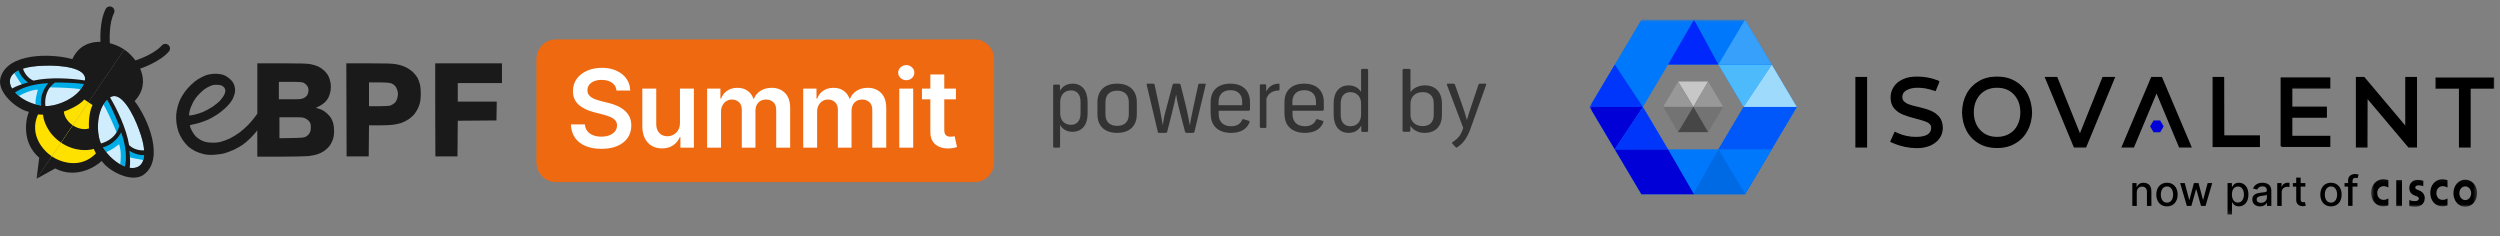 <svg xmlns="http://www.w3.org/2000/svg" width="508" height="48" fill="none" viewBox="0 0 508 48"><rect x="0" y="0" width="508" height="48" fill="#808080" stroke="none"/><path fill="#1A1A1A" fill-rule="evenodd" d="M22.745 1.416C23.211 1.654 23.395 2.223 23.157 2.687C22.686 3.603 22.432 4.918 22.334 6.269C22.238 7.602 22.302 8.864 22.401 9.607C22.469 10.123 22.104 10.598 21.586 10.666C21.067 10.734 20.591 10.37 20.523 9.853C20.407 8.98 20.34 7.59 20.445 6.133C20.549 4.694 20.827 3.079 21.471 1.826C21.709 1.362 22.28 1.179 22.745 1.416Z" clip-rule="evenodd"/><path fill="#CFEDFC" d="M17.25 16.363C17.819 13.669 12.038 13.23 9.077 13.347C-2.598 13.597 2.282 20.732 8.746 21.527C11.406 21.855 16.539 19.729 17.25 16.363Z"/><path fill="#00ACE6" d="M2.887 14.844C3.215 14.574 3.64 14.33 4.174 14.121L4.34 14.642L5.187 15.711L6.428 16.832L7.381 16.691L12.145 16.199L17.153 16.733C16.995 17.234 16.741 17.704 16.413 18.141C14.93 17.845 11.47 17.757 9.59 17.753C9.088 18.342 8.905 20.345 8.866 21.541C8.825 21.537 8.785 21.533 8.746 21.528C8.218 21.463 7.701 21.356 7.203 21.214C7.157 20.279 7.481 18.942 7.716 18.199C6.243 18.279 4.684 19.005 3.825 19.51C3.429 19.193 3.085 18.854 2.807 18.505L4.716 17.459C4.422 17.31 3.49 15.845 2.887 14.844Z"/><path fill="#FFE100" d="M16.26 19.613L17.977 20.77L10.221 32.207L8.357 30.951L6.926 28.847L6.209 25.373L7.492 22.321L10.573 23.258L16.26 19.613Z"/><path fill="#1A1A1A" fill-rule="evenodd" d="M14.699 12.01C17 7.065 22.597 8.277 25.24 10.059L17.976 20.77L17.143 20.208C16.084 21.432 13.922 22.358 12.973 22.668C13.07 24.044 14.228 25.104 14.794 25.462L12.408 28.982C9.622 27.104 8.809 24.419 8.75 23.311L7.716 23.256C5.891 27.381 8.753 30.578 10.519 31.767L7.436 36.313L7.972 32.045C4.497 29.077 5.119 24.591 5.864 22.72C3.47 22.246 -0.684 18.784 0.096 15.841C1.455 10.718 10.373 10.803 14.699 12.01ZM17.253 16.346C17.794 13.668 12.031 13.231 9.076 13.348C7.198 13.388 5.748 13.606 4.664 13.948C5.146 15.441 6.265 16.184 6.808 16.376C10.234 15.6 14.683 15.958 17.253 16.346ZM17.037 17.053C15.245 16.821 12.574 16.762 11.189 16.765C9.307 18.046 9.066 20.205 9.226 21.56C11.774 21.604 15.905 19.833 17.037 17.053ZM8.367 21.474C8.023 19.51 9.13 17.657 9.809 16.903C6.324 17.036 4.128 18.021 3.055 18.795C4.203 20.047 6.175 21.118 8.367 21.474ZM2.445 17.985C3.306 17.46 4.849 16.978 5.689 16.762C4.475 15.857 3.945 14.912 3.757 14.301C1.859 15.211 1.643 16.635 2.445 17.985Z" clip-rule="evenodd"/><path fill="#1A1A1A" fill-rule="evenodd" d="M34.215 9.148C33.82 8.806 33.222 8.847 32.878 9.24C32.201 10.017 31.072 10.742 29.851 11.336C28.645 11.922 27.447 12.333 26.719 12.518C26.212 12.648 25.907 13.162 26.037 13.667C26.166 14.172 26.683 14.477 27.189 14.348C28.045 14.129 29.364 13.673 30.681 13.033C31.983 12.401 33.381 11.542 34.308 10.48C34.651 10.086 34.609 9.49 34.215 9.148Z" clip-rule="evenodd"/><path fill="#CFEDFC" d="M22.35 19.8C24.645 18.27 27.209 23.454 28.203 26.237C32.321 37.131 23.861 35.275 20.712 29.592C19.416 27.253 19.481 21.712 22.35 19.8Z"/><path fill="#00ACE6" d="M29.118 32.521C29.247 32.117 29.315 31.633 29.311 31.061L28.764 31.102L27.453 30.716L25.947 29.986L25.723 29.052L24.406 24.461L22.043 20.027C21.635 20.36 21.292 20.771 21.009 21.237C21.836 22.498 23.208 25.666 23.911 27.404C23.55 28.088 21.754 29.003 20.655 29.485C20.674 29.522 20.693 29.557 20.712 29.592C20.969 30.056 21.262 30.494 21.58 30.902C22.467 30.596 23.591 29.799 24.195 29.304C24.669 30.697 24.575 32.409 24.425 33.392C24.867 33.641 25.311 33.832 25.739 33.96L26.001 31.803C26.25 32.02 27.961 32.336 29.118 32.521Z"/><path fill="#FFE100" d="M19.693 21.926L17.977 20.77L10.221 32.207L12.084 33.463L14.576 34.003L18.077 33.371L20.44 31.047L18.42 28.546L19.693 21.926Z"/><path fill="#1A1A1A" fill-rule="evenodd" d="M27.353 20.537C31.098 16.566 27.884 11.84 25.241 10.059L17.977 20.77L18.81 21.332C18.066 22.767 18.009 25.113 18.074 26.106C16.758 26.529 15.339 25.853 14.795 25.462L12.408 28.982C15.194 30.859 17.996 30.611 19.049 30.253L19.487 31.188C16.327 34.414 12.285 32.958 10.519 31.768L7.437 36.313L11.209 34.227C15.268 36.335 19.211 34.089 20.676 32.702C22.009 34.74 26.78 37.293 29.228 35.475C33.49 32.308 30.088 24.09 27.353 20.537ZM22.364 19.791C24.655 18.293 27.21 23.461 28.203 26.238C28.865 27.991 29.202 29.414 29.288 30.543C27.718 30.654 26.61 29.896 26.229 29.465C25.675 26.006 23.683 22.024 22.364 19.791ZM21.787 20.255C22.67 21.826 23.721 24.274 24.234 25.557C23.744 27.775 21.824 28.803 20.502 29.16C19.512 26.819 19.621 22.338 21.787 20.255ZM20.903 29.922C22.859 29.509 24.171 27.795 24.62 26.885C25.795 30.158 25.696 32.557 25.376 33.838C23.782 33.243 22.051 31.818 20.903 29.922ZM26.357 34.101C26.525 33.109 26.399 31.501 26.287 30.644C27.582 31.43 28.659 31.568 29.297 31.514C29.158 33.609 27.912 34.339 26.357 34.101Z" clip-rule="evenodd"/><path fill="#1A1A1A" fill-rule="evenodd" d="M52.291 23.091V12.867H57.244C61.111 12.867 62.397 12.905 63.105 13.04C63.605 13.136 64.299 13.344 64.648 13.503C64.997 13.663 65.55 14.042 65.876 14.346C66.203 14.651 66.601 15.171 66.762 15.503C66.923 15.835 67.109 16.451 67.175 16.871C67.257 17.389 67.257 17.882 67.175 18.402C67.109 18.825 66.921 19.447 66.757 19.784C66.593 20.122 66.222 20.607 65.932 20.862C65.641 21.116 65.126 21.457 64.786 21.619L64.168 21.914L64.522 22.004C64.718 22.053 65.102 22.189 65.376 22.305C65.65 22.421 66.123 22.744 66.426 23.023C66.73 23.301 67.099 23.72 67.247 23.953C67.395 24.186 67.6 24.659 67.703 25.005C67.808 25.358 67.891 26.062 67.891 26.611C67.891 27.285 67.814 27.822 67.643 28.34C67.507 28.753 67.201 29.346 66.964 29.658C66.726 29.97 66.239 30.425 65.882 30.669C65.524 30.914 64.896 31.224 64.485 31.358C64.075 31.493 63.25 31.654 62.653 31.717C62.056 31.779 59.481 31.832 56.93 31.833L52.291 31.835L52.28 26.474L51.967 26.887C51.795 27.113 51.279 27.673 50.821 28.131C50.362 28.588 49.648 29.191 49.233 29.471C48.818 29.751 48.047 30.181 47.519 30.427C46.992 30.674 46.161 30.989 45.673 31.128C45.157 31.275 44.265 31.408 43.535 31.447C42.589 31.497 42.061 31.464 41.378 31.312C40.88 31.202 40.105 30.928 39.654 30.703C39.204 30.479 38.568 30.055 38.241 29.762C37.914 29.469 37.398 28.857 37.095 28.403C36.792 27.948 36.417 27.211 36.261 26.764C36.105 26.317 35.922 25.515 35.855 24.981C35.788 24.447 35.767 23.663 35.808 23.239C35.849 22.816 35.986 22.081 36.112 21.608C36.238 21.134 36.48 20.471 36.651 20.135C36.822 19.799 37.177 19.205 37.441 18.817C37.705 18.428 38.3 17.739 38.764 17.285C39.228 16.831 39.907 16.282 40.274 16.065C40.64 15.848 41.274 15.53 41.682 15.358C42.339 15.082 43.232 14.988 43.764 14.988C44.296 14.988 45.187 15.07 45.775 15.379C46.123 15.562 46.641 15.951 46.927 16.244C47.292 16.619 47.502 16.968 47.635 17.426C47.767 17.877 47.8 18.27 47.745 18.709C47.702 19.057 47.5 19.673 47.297 20.078C47.064 20.543 46.599 21.146 46.035 21.715C45.544 22.211 44.676 22.918 44.108 23.286C43.539 23.655 42.742 24.106 42.335 24.289C41.929 24.472 41.171 24.755 40.651 24.918C40.131 25.081 39.453 25.252 39.144 25.298C38.763 25.355 38.583 25.438 38.583 25.558C38.583 25.655 38.742 26.066 38.936 26.471C39.13 26.877 39.507 27.433 39.774 27.707C40.041 27.981 40.604 28.366 41.025 28.563C41.637 28.848 42.002 28.932 42.83 28.979C43.561 29.021 44.133 28.98 44.763 28.84C45.255 28.731 46.126 28.414 46.699 28.135C47.273 27.857 48.167 27.308 48.687 26.916C49.207 26.525 49.983 25.841 50.41 25.397C50.838 24.953 51.437 24.252 51.74 23.84L52.291 23.091ZM62.422 17.45C62.275 17.23 61.969 16.957 61.743 16.843C61.393 16.668 60.984 16.637 58.998 16.637L56.664 16.637V20.172H58.943C61.072 20.172 61.258 20.154 61.75 19.906C62.093 19.734 62.349 19.497 62.484 19.229C62.597 19.002 62.691 18.599 62.691 18.333C62.691 18.027 62.593 17.704 62.422 17.45ZM45.607 17.841C45.506 17.696 45.269 17.499 45.081 17.402C44.882 17.3 44.423 17.226 43.982 17.226C43.347 17.226 43.082 17.296 42.351 17.657C41.717 17.971 41.236 18.333 40.592 18.985C39.979 19.605 39.549 20.178 39.199 20.845C38.92 21.374 38.616 22.167 38.524 22.605C38.432 23.043 38.384 23.429 38.417 23.462C38.45 23.495 38.888 23.437 39.391 23.333C39.894 23.229 40.726 22.97 41.24 22.757C41.754 22.543 42.64 22.058 43.209 21.679C43.778 21.3 44.486 20.713 44.784 20.374C45.081 20.036 45.43 19.544 45.558 19.28C45.687 19.017 45.792 18.644 45.792 18.452C45.792 18.26 45.709 17.985 45.607 17.841ZM62.897 24.754C62.75 24.534 62.393 24.235 62.103 24.089C61.609 23.84 61.431 23.824 59.18 23.824H56.782V28.085L59.234 28.046C61.446 28.01 61.733 27.982 62.159 27.76C62.438 27.615 62.74 27.325 62.896 27.053C63.089 26.716 63.16 26.398 63.162 25.873C63.163 25.322 63.102 25.061 62.897 24.754Z" clip-rule="evenodd"/><path fill="#1A1A1A" fill-rule="evenodd" d="M70.431 31.776L70.371 12.867H74.906C78.44 12.867 79.672 12.907 80.49 13.047C81.126 13.156 81.879 13.387 82.398 13.632C82.886 13.861 83.529 14.292 83.886 14.628C84.232 14.954 84.652 15.473 84.819 15.782C84.987 16.09 85.212 16.683 85.32 17.099C85.441 17.567 85.514 18.306 85.511 19.042C85.509 19.718 85.429 20.524 85.326 20.911C85.227 21.286 85.032 21.816 84.894 22.09C84.755 22.363 84.462 22.833 84.241 23.135C84.021 23.436 83.483 23.924 83.045 24.218C82.607 24.513 81.93 24.858 81.54 24.986C81.15 25.114 80.415 25.276 79.906 25.346C79.398 25.416 78.083 25.473 76.984 25.473H74.985L74.922 31.776H70.431ZM80.506 17.78C80.343 17.489 80.057 17.21 79.767 17.059C79.348 16.842 79.05 16.771 77.138 16.738L74.981 16.74V21.585L76.901 21.584C77.958 21.584 79.023 21.528 79.268 21.46C79.514 21.392 79.9 21.175 80.125 20.977C80.412 20.726 80.594 20.42 80.727 19.964C80.849 19.545 80.891 19.122 80.844 18.783C80.805 18.492 80.652 18.041 80.506 17.78Z" clip-rule="evenodd"/><path fill="#1A1A1A" d="M88.438 22.469L88.468 31.776H92.959L93.021 24.534L100.877 24.472L100.942 20.643H93.018V16.873H101.999V12.867H88.434C88.43 14.505 88.426 18.888 88.438 22.469Z"/><path fill="#EF6911" d="M198 8H113C110.791 8 109 9.791 109 12V33C109 35.209 110.791 37 113 37H198C200.209 37 202 35.209 202 33V12C202 9.791 200.209 8 198 8Z"/><path fill="#fff" d="M125.273 18.398C125.201 17.716 124.893 17.185 124.352 16.805C123.815 16.424 123.117 16.234 122.258 16.234C121.654 16.234 121.135 16.326 120.703 16.508C120.271 16.69 119.94 16.938 119.711 17.25C119.482 17.562 119.365 17.919 119.359 18.32C119.359 18.654 119.435 18.943 119.586 19.188C119.742 19.432 119.953 19.641 120.219 19.812C120.484 19.979 120.779 20.12 121.102 20.234C121.424 20.349 121.75 20.445 122.078 20.523L123.578 20.898C124.182 21.039 124.763 21.229 125.32 21.469C125.883 21.708 126.385 22.01 126.828 22.375C127.276 22.74 127.63 23.18 127.891 23.695C128.151 24.211 128.281 24.815 128.281 25.508C128.281 26.445 128.042 27.271 127.563 27.984C127.083 28.693 126.391 29.247 125.484 29.648C124.583 30.044 123.492 30.242 122.211 30.242C120.966 30.242 119.885 30.049 118.969 29.664C118.057 29.279 117.344 28.716 116.828 27.977C116.318 27.237 116.042 26.336 116 25.273H118.852C118.893 25.831 119.065 26.294 119.367 26.664C119.669 27.034 120.063 27.31 120.547 27.492C121.036 27.674 121.583 27.766 122.188 27.766C122.818 27.766 123.37 27.672 123.844 27.484C124.323 27.292 124.698 27.026 124.969 26.688C125.24 26.344 125.378 25.943 125.383 25.484C125.378 25.068 125.255 24.724 125.016 24.453C124.776 24.177 124.44 23.948 124.008 23.766C123.581 23.578 123.081 23.412 122.508 23.266L120.688 22.797C119.37 22.458 118.328 21.945 117.563 21.258C116.802 20.565 116.422 19.646 116.422 18.5C116.422 17.557 116.677 16.732 117.188 16.023C117.703 15.315 118.404 14.766 119.289 14.375C120.174 13.979 121.177 13.781 122.297 13.781C123.432 13.781 124.427 13.979 125.281 14.375C126.141 14.766 126.815 15.31 127.305 16.008C127.794 16.701 128.047 17.497 128.062 18.398H125.273ZM138.169 24.953V18H140.997V30H138.255V27.867H138.13C137.859 28.539 137.413 29.088 136.794 29.516C136.179 29.943 135.421 30.156 134.52 30.156C133.734 30.156 133.038 29.982 132.434 29.633C131.835 29.279 131.367 28.766 131.028 28.094C130.69 27.417 130.52 26.599 130.52 25.641V18H133.348V25.203C133.348 25.963 133.557 26.568 133.973 27.016C134.39 27.463 134.937 27.688 135.614 27.688C136.031 27.688 136.434 27.586 136.825 27.383C137.216 27.18 137.536 26.878 137.786 26.477C138.041 26.07 138.169 25.562 138.169 24.953ZM143.685 30V18H146.388V20.039H146.529C146.779 19.352 147.193 18.815 147.771 18.43C148.349 18.039 149.039 17.844 149.841 17.844C150.654 17.844 151.339 18.042 151.896 18.438C152.458 18.828 152.854 19.362 153.083 20.039H153.208C153.474 19.372 153.922 18.841 154.552 18.445C155.188 18.044 155.94 17.844 156.81 17.844C157.914 17.844 158.815 18.193 159.513 18.891C160.211 19.588 160.56 20.607 160.56 21.945V30H157.724V22.383C157.724 21.638 157.526 21.094 157.13 20.75C156.734 20.401 156.25 20.227 155.677 20.227C154.995 20.227 154.461 20.44 154.076 20.867C153.695 21.289 153.505 21.838 153.505 22.516V30H150.732V22.266C150.732 21.646 150.544 21.151 150.169 20.781C149.8 20.412 149.315 20.227 148.716 20.227C148.31 20.227 147.94 20.331 147.607 20.539C147.274 20.742 147.008 21.031 146.81 21.406C146.612 21.776 146.513 22.208 146.513 22.703V30H143.685ZM163.209 30V18H165.912V20.039H166.053C166.303 19.352 166.717 18.815 167.295 18.43C167.873 18.039 168.563 17.844 169.365 17.844C170.178 17.844 170.863 18.042 171.42 18.438C171.983 18.828 172.378 19.362 172.608 20.039H172.733C172.998 19.372 173.446 18.841 174.076 18.445C174.712 18.044 175.464 17.844 176.334 17.844C177.438 17.844 178.339 18.193 179.037 18.891C179.735 19.588 180.084 20.607 180.084 21.945V30H177.248V22.383C177.248 21.638 177.05 21.094 176.654 20.75C176.259 20.401 175.774 20.227 175.201 20.227C174.519 20.227 173.985 20.44 173.6 20.867C173.22 21.289 173.029 21.838 173.029 22.516V30H170.256V22.266C170.256 21.646 170.069 21.151 169.694 20.781C169.324 20.412 168.839 20.227 168.24 20.227C167.834 20.227 167.464 20.331 167.131 20.539C166.798 20.742 166.532 21.031 166.334 21.406C166.136 21.776 166.037 22.208 166.037 22.703V30H163.209ZM182.733 30V18H185.561V30H182.733ZM184.155 16.297C183.707 16.297 183.322 16.148 182.999 15.852C182.676 15.55 182.515 15.188 182.515 14.766C182.515 14.338 182.676 13.977 182.999 13.68C183.322 13.378 183.707 13.227 184.155 13.227C184.608 13.227 184.994 13.378 185.311 13.68C185.634 13.977 185.796 14.338 185.796 14.766C185.796 15.188 185.634 15.55 185.311 15.852C184.994 16.148 184.608 16.297 184.155 16.297ZM194.242 18V20.188H187.343V18H194.242ZM189.046 15.125H191.875V26.391C191.875 26.771 191.932 27.062 192.046 27.266C192.166 27.463 192.323 27.599 192.515 27.672C192.708 27.745 192.921 27.781 193.156 27.781C193.333 27.781 193.494 27.768 193.64 27.742C193.791 27.716 193.906 27.693 193.984 27.672L194.461 29.883C194.31 29.935 194.093 29.992 193.812 30.055C193.536 30.117 193.198 30.154 192.796 30.164C192.088 30.185 191.45 30.078 190.882 29.844C190.315 29.604 189.864 29.234 189.531 28.734C189.203 28.234 189.041 27.609 189.046 26.859V15.125Z"/><path fill="#333" d="M214 29.78V17.39C214 17.39 214.068 17.195 214.182 17.195H215.205C215.205 17.195 215.386 17.293 215.386 17.39V18.439C215.841 17.61 216.727 17 217.955 17C219.841 17 221 18.39 221 20.732V23.098C221 25.415 219.841 26.78 217.932 26.78C216.75 26.78 215.909 26.244 215.409 25.39V29.805C215.409 29.805 215.318 30 215.227 30H214.182C214.182 30 214 29.927 214 29.805V29.78ZM217.614 25.366C218.773 25.366 219.568 24.585 219.568 23.073V20.707C219.568 19.146 218.795 18.366 217.614 18.366C216.318 18.366 215.432 19.293 215.432 20.732V23.049C215.432 24.561 216.432 25.366 217.614 25.366Z"/><path fill="#333" d="M223 23.225V20.8C223 18.4 224.471 17 227 17C229.529 17 231 18.4 231 20.8V23.225C231 25.6 229.529 27 227 27C224.471 27 223 25.625 223 23.225ZM227 25.575C228.523 25.575 229.374 24.725 229.374 23.225V20.8C229.374 19.275 228.523 18.425 227 18.425C225.477 18.425 224.626 19.275 224.626 20.8V23.225C224.626 24.725 225.477 25.575 227 25.575Z"/><path fill="#333" d="M235.273 26.818L233.005 17.234C232.981 17.078 233.052 17 233.196 17H234.39C234.39 17 234.581 17.052 234.605 17.182L235.632 21.948C235.847 23.042 236.062 24.162 236.277 25.438C236.587 23.771 236.42 24.109 237.017 21.948L238.283 17.182C238.283 17.182 238.402 17 238.522 17H239.644C239.644 17 239.835 17.078 239.883 17.182L241.077 21.974C241.364 23.172 241.412 23.641 241.77 25.438H241.794C241.985 24.318 241.913 24.448 242.462 21.948L243.489 17.182C243.489 17.182 243.585 17 243.704 17H244.827C244.97 17 245.018 17.078 244.994 17.234L242.701 26.818C242.701 26.818 242.582 27 242.462 27H241.053C241.053 27 240.862 26.922 240.814 26.818L239.811 22.963C239.549 21.974 239.214 20.672 238.999 19.266H238.975C238.737 20.516 238.45 21.74 238.14 22.963L237.16 26.818C237.16 26.818 237.041 27 236.921 27H235.465C235.465 27 235.273 26.948 235.226 26.818H235.273Z"/><path fill="#333" d="M246 23.225V20.8C246 18.4 247.457 17 250 17C252.543 17 254 18.4 254 20.8V22.3C254 22.3 253.894 22.5 253.788 22.5H247.642V23.225C247.642 24.775 248.596 25.65 250.159 25.65C251.298 25.65 252.04 25.2 252.411 24.35C252.464 24.225 252.57 24.175 252.702 24.225L253.762 24.55C253.921 24.6 253.947 24.675 253.921 24.8C253.391 26.225 252.119 27 250.159 27C247.616 27 246.026 25.625 246.026 23.225H246ZM252.411 21.375V20.7C252.411 19.225 251.563 18.325 250.026 18.325C248.49 18.325 247.616 19.225 247.616 20.7V21.375H252.411Z"/><path fill="#333" d="M256 25.861V17.325C256 17.325 256.063 17.139 256.169 17.139H257.122C257.122 17.139 257.291 17.232 257.291 17.325V18.601C257.757 17.719 258.54 17 259.831 17C259.958 17 260 17.093 260 17.186V18.206C260 18.206 259.937 18.392 259.831 18.392C258.582 18.392 257.757 18.948 257.333 20.039V25.814C257.333 25.814 257.249 26 257.164 26H256.19C256.19 26 256.021 25.907 256.021 25.814L256 25.861Z"/><path fill="#333" d="M261 23.225V20.8C261 18.4 262.457 17 265 17C267.543 17 269 18.4 269 20.8V22.3C269 22.3 268.894 22.5 268.788 22.5H262.642V23.225C262.642 24.775 263.596 25.65 265.159 25.65C266.298 25.65 267.04 25.2 267.411 24.35C267.464 24.225 267.57 24.175 267.702 24.225L268.762 24.55C268.921 24.6 268.947 24.675 268.921 24.8C268.391 26.225 267.119 27 265.159 27C262.616 27 261.026 25.625 261.026 23.225H261ZM267.411 21.375V20.7C267.411 19.225 266.563 18.325 265.026 18.325C263.49 18.325 262.616 19.225 262.616 20.7V21.375H267.411Z"/><path fill="#333" d="M271 23.334V20.994C271 18.703 272.159 17.352 274.045 17.352C275.227 17.352 276.068 17.883 276.568 18.679V14.193C276.568 14.193 276.659 14 276.75 14H277.818C277.818 14 278 14.072 278 14.193V26.614C278 26.614 277.909 26.807 277.818 26.807H276.795C276.795 26.807 276.614 26.711 276.614 26.614V25.505C276.159 26.373 275.295 27 274.045 27C272.159 27 271 25.625 271 23.31V23.334ZM274.409 25.649C275.705 25.649 276.568 24.733 276.568 23.31V21.019C276.568 19.523 275.568 18.727 274.409 18.727C273.25 18.727 272.432 19.475 272.432 20.994V23.334C272.432 24.878 273.227 25.649 274.409 25.649Z"/><path fill="#333" d="M286.584 25.556V26.59C286.584 26.59 286.481 26.783 286.377 26.783H285.208C285.208 26.783 285 26.687 285 26.59V14.193C285 14.193 285.078 14 285.208 14H286.403C286.403 14 286.61 14.072 286.61 14.193V18.718C287.182 17.876 288.299 17.346 289.519 17.346C291.675 17.346 293 18.718 293 21.03V23.365C293 25.652 291.675 27 289.493 27C288.117 27 287.156 26.422 286.584 25.556ZM289.104 25.628C290.429 25.628 291.338 24.857 291.338 23.365V21.03C291.338 19.489 290.455 18.718 289.104 18.718C287.623 18.718 286.61 19.633 286.61 21.054V23.341C286.61 24.833 287.753 25.628 289.104 25.628Z"/><path fill="#333" d="M295.177 28.871C296.263 28.112 296.867 27.525 297.325 25.983L294.018 17.245C293.969 17.098 294.018 17 294.187 17H295.418C295.418 17 295.611 17.073 295.635 17.171L297.084 21.259C297.446 22.262 297.784 23.29 298.074 24.392C298.388 23.266 298.677 22.409 299.064 21.259L300.44 17.171C300.44 17.171 300.536 17 300.657 17H301.816C301.961 17 302.033 17.098 301.985 17.245L298.75 26.301C298.17 27.867 297.374 29.14 296.07 29.948C295.973 30.021 295.877 30.021 295.804 29.923L295.104 29.164C295.104 29.164 295.008 28.944 295.128 28.871H295.177Z"/><mask id="mask0_269_6233" style="mask-type:luminance" width="185" height="40" x="323" y="4" maskUnits="userSpaceOnUse"><path fill="#fff" d="M507.009 4H323V43.802H507.01L507.009 4Z"/></mask><g mask="url(#mask0_269_6233)"><path fill="#0078FB" fill-rule="evenodd" d="M354.59 4H333.531L322.999 21.735L333.53 39.469H354.589L365.119 21.733L354.59 4ZM349.176 13.119H338.945L333.83 21.733L338.945 30.349H349.176L354.291 21.735L349.176 13.119Z" clip-rule="evenodd"/><path fill="#737373" d="M340.992 16.559H347.096L350.149 21.701L347.097 26.84H340.992L337.939 21.7L340.992 16.559Z"/><path fill="#464646" d="M347.1 26.845L344.087 21.703L340.995 26.845H347.1Z"/><path fill="#C7C7C7" d="M347.1 16.559H340.995L344.087 21.701L347.1 16.559Z"/><path fill="#989898" d="M347.097 16.559L344.084 21.701H350.165L347.097 16.559ZM344.084 21.701L340.992 16.559L337.939 21.701H344.084Z"/><path fill="#0058FB" d="M354.587 39.468L365.116 21.733H354.288L349.173 30.347L354.587 39.468Z"/><path fill="#0078FB" d="M354.587 39.47L360.003 30.351H349.171L354.587 39.47Z"/><path fill="#4CBAFB" d="M360.024 13.122H349.173L354.288 21.736L360.024 13.122Z"/><path fill="#9DDAFB" d="M360.025 13.131L354.289 21.732H365.119L360.025 13.131Z"/><path fill="#0069E4" d="M344.06 39.47L349.175 30.351L354.59 39.47H344.06Z"/><path fill="#0101D7" d="M323 21.733H333.831L328.115 30.347H338.946L344.217 39.469H333.531L328.115 30.347L323 21.733Z"/><path fill="#0035FB" fill-rule="evenodd" d="M333.83 21.736L328.135 13.122L323 21.736H333.83ZM333.83 21.736L338.945 30.351H328.134L333.83 21.736Z" clip-rule="evenodd"/><path fill="#0027FB" d="M349.174 13.119L344.215 4L338.944 13.119H349.174Z"/><path fill="#37A0FB" d="M354.587 4L349.173 13.119H360.024L354.587 4Z"/><mask id="mask1_269_6233" style="mask-type:luminance" width="23" height="7" x="481" y="36" maskUnits="userSpaceOnUse"><path fill="#fff" d="M503.511 36.094H481.65V42.086H503.511V36.094Z"/></mask><g mask="url(#mask1_269_6233)"><path fill="#000" d="M486.917 36.6H488.082V41.884H486.917V36.6ZM497.333 38.123C497.297 38.08 496.932 37.826 496.35 37.826C495.622 37.826 495.075 38.418 495.075 39.221C495.075 40.025 495.585 40.616 496.35 40.616C496.896 40.616 497.261 40.362 497.333 40.32V41.758C497.187 41.8 496.787 41.926 496.277 41.926C494.966 41.926 493.837 40.911 493.837 39.179C493.837 37.614 494.857 36.431 496.277 36.431C496.824 36.431 497.225 36.6 497.333 36.6V38.123ZM485.314 38.123C485.278 38.08 484.914 37.826 484.33 37.826C483.602 37.826 483.056 38.418 483.056 39.221C483.056 40.025 483.566 40.616 484.33 40.616C484.878 40.616 485.241 40.362 485.314 40.32V41.758C485.169 41.8 484.768 41.926 484.258 41.926C482.984 41.926 481.818 40.911 481.818 39.179C481.818 37.614 482.837 36.431 484.258 36.431C484.804 36.431 485.205 36.6 485.314 36.6V38.123ZM503.343 39.263C503.343 40.786 502.323 42.012 500.939 42.012C499.555 42.012 498.535 40.786 498.535 39.263C498.535 37.741 499.555 36.515 500.939 36.515C502.36 36.515 503.343 37.742 503.343 39.263ZM500.939 37.869C500.247 37.869 499.737 38.502 499.737 39.263C499.737 40.025 500.247 40.659 500.939 40.659C501.631 40.659 502.141 40.025 502.141 39.263C502.141 38.502 501.631 37.869 500.939 37.869ZM492.417 37.826C492.417 37.826 491.907 37.657 491.506 37.657C491.032 37.657 490.777 37.826 490.777 38.08C490.777 38.418 491.105 38.502 491.287 38.588L491.616 38.714C492.343 39.01 492.708 39.601 492.708 40.237C492.708 41.546 491.688 42.012 490.814 42.012C490.195 42.012 489.612 41.884 489.576 41.884V40.659C489.684 40.7 490.158 40.87 490.669 40.87C491.251 40.87 491.506 40.659 491.506 40.362C491.506 40.109 491.287 39.939 490.996 39.855C490.918 39.808 490.831 39.779 490.741 39.771C490.085 39.517 489.576 39.094 489.576 38.207C489.576 37.235 490.231 36.557 491.287 36.557C491.833 36.557 492.38 36.727 492.417 36.727V37.826Z"/></g><path fill="#000" d="M434.191 39.083V41.84H433.287V37.197H434.155V37.952H434.212C434.317 37.71 434.491 37.504 434.713 37.36C434.943 37.211 435.232 37.136 435.581 37.136C435.897 37.136 436.174 37.203 436.412 37.336C436.653 37.47 436.846 37.675 436.966 37.923C437.097 38.182 437.163 38.503 437.163 38.887V41.839H436.258V38.995C436.258 38.659 436.171 38.396 435.995 38.207C435.82 38.015 435.579 37.919 435.273 37.919C435.078 37.915 434.885 37.962 434.713 38.055C434.55 38.148 434.416 38.287 434.33 38.454C434.233 38.649 434.186 38.866 434.191 39.083ZM440.329 41.932C439.895 41.932 439.515 41.832 439.19 41.633C438.863 41.432 438.601 41.141 438.434 40.795C438.249 40.403 438.157 39.972 438.167 39.537C438.167 39.057 438.256 38.636 438.434 38.275C438.614 37.915 438.866 37.634 439.19 37.434C439.515 37.234 439.895 37.135 440.329 37.135C440.764 37.135 441.144 37.234 441.47 37.434C441.793 37.634 442.045 37.915 442.226 38.275C442.404 38.636 442.493 39.057 442.493 39.537C442.493 40.018 442.404 40.438 442.226 40.795C442.059 41.141 441.797 41.432 441.47 41.633C441.145 41.832 440.765 41.932 440.329 41.932ZM440.333 41.173C440.586 41.184 440.835 41.105 441.034 40.949C441.224 40.792 441.366 40.587 441.446 40.355C441.535 40.107 441.58 39.834 441.581 39.535C441.583 39.257 441.537 38.982 441.446 38.72C441.367 38.485 441.225 38.276 441.034 38.118C440.835 37.961 440.586 37.881 440.333 37.891C440.078 37.882 439.828 37.962 439.625 38.118C439.434 38.276 439.291 38.484 439.211 38.719C439.122 38.968 439.078 39.24 439.078 39.535C439.078 39.833 439.122 40.106 439.211 40.355C439.292 40.587 439.435 40.793 439.625 40.949C439.812 41.099 440.048 41.173 440.333 41.173ZM444.368 41.839L443.002 37.196H443.937L444.845 40.605H444.891L445.804 37.196H446.739L447.644 40.59H447.689L448.594 37.196H449.528L448.165 41.839H447.243L446.299 38.486H446.23L445.287 41.839H444.368ZM452.638 43.579V37.195H453.52V37.948H453.597C453.649 37.852 453.725 37.74 453.824 37.613C453.937 37.475 454.076 37.362 454.234 37.279C454.409 37.183 454.641 37.135 454.928 37.135C455.304 37.135 455.639 37.23 455.932 37.419C456.226 37.609 456.457 37.882 456.624 38.238C456.793 38.595 456.878 39.024 456.878 39.525C456.878 40.028 456.795 40.458 456.628 40.817C456.48 41.151 456.241 41.437 455.939 41.642C455.641 41.835 455.292 41.935 454.937 41.929C454.657 41.929 454.426 41.882 454.246 41.786C454.086 41.705 453.944 41.592 453.829 41.454C453.743 41.347 453.665 41.234 453.597 41.116H453.542V43.579H452.638ZM453.523 39.517C453.523 39.843 453.571 40.129 453.666 40.375C453.76 40.621 453.896 40.814 454.076 40.953C454.267 41.093 454.499 41.165 454.736 41.159C454.979 41.166 455.218 41.09 455.413 40.944C455.601 40.789 455.744 40.585 455.824 40.355C455.918 40.106 455.965 39.827 455.966 39.517C455.966 39.21 455.92 38.935 455.827 38.692C455.748 38.464 455.605 38.263 455.416 38.114C455.219 37.967 454.979 37.893 454.734 37.903C454.497 37.895 454.263 37.966 454.071 38.106C453.883 38.251 453.742 38.447 453.662 38.671C453.569 38.912 453.523 39.194 453.523 39.517ZM459.242 41.941C458.948 41.941 458.682 41.887 458.445 41.778C458.215 41.675 458.019 41.508 457.88 41.298C457.737 41.067 457.665 40.799 457.674 40.527C457.664 40.301 457.717 40.078 457.825 39.879C457.923 39.712 458.064 39.574 458.232 39.479C458.404 39.379 458.596 39.304 458.807 39.254C459.018 39.203 459.234 39.165 459.454 39.139L460.131 39.059C460.263 39.048 460.391 39.013 460.509 38.955C460.588 38.906 460.627 38.827 460.627 38.719V38.697C460.627 38.435 460.552 38.23 460.403 38.083C460.256 37.939 460.036 37.867 459.744 37.867C459.44 37.867 459.201 37.934 459.024 38.07C458.866 38.182 458.742 38.335 458.665 38.513L457.816 38.319C457.916 38.038 458.063 37.81 458.256 37.637C458.452 37.462 458.677 37.335 458.931 37.256C459.381 37.114 459.861 37.095 460.321 37.202C460.531 37.243 460.727 37.322 460.907 37.438C461.092 37.553 461.242 37.717 461.357 37.931C461.475 38.142 461.534 38.416 461.534 38.755V41.839H460.651V41.204H460.615C460.547 41.333 460.458 41.449 460.352 41.549C460.234 41.661 460.084 41.754 459.902 41.829C459.691 41.909 459.467 41.947 459.242 41.941ZM459.438 41.216C459.661 41.221 459.881 41.17 460.079 41.068C460.248 40.978 460.389 40.844 460.488 40.681C460.581 40.524 460.63 40.346 460.63 40.164V39.565C460.575 39.609 460.511 39.64 460.443 39.656C460.352 39.683 460.248 39.706 460.131 39.726L459.79 39.776L459.512 39.812C459.348 39.832 459.187 39.87 459.031 39.925C458.898 39.969 458.779 40.047 458.686 40.152C458.597 40.26 458.552 40.399 458.559 40.539C458.559 40.762 458.642 40.931 458.807 41.047C458.995 41.166 459.215 41.225 459.438 41.216ZM462.737 41.839V37.196H463.611V37.933H463.659C463.737 37.692 463.894 37.483 464.106 37.343C464.322 37.198 464.577 37.122 464.838 37.125C464.966 37.126 465.094 37.133 465.221 37.147V38.012C465.158 37.996 465.094 37.985 465.029 37.979C464.936 37.965 464.843 37.958 464.75 37.957C464.551 37.955 464.355 38.002 464.179 38.094C464.015 38.181 463.878 38.312 463.783 38.472C463.688 38.632 463.639 38.816 463.641 39.002V41.839H462.737ZM468.445 37.196V37.921H465.909V37.196H468.445ZM466.59 36.084H467.493V40.475C467.493 40.65 467.519 40.783 467.572 40.872C467.624 40.958 467.692 41.017 467.775 41.049C467.863 41.08 467.956 41.096 468.05 41.095C468.113 41.094 468.177 41.089 468.24 41.08L468.366 41.056L468.529 41.803C468.477 41.823 468.402 41.843 468.306 41.863C468.187 41.887 468.065 41.899 467.943 41.899C467.715 41.904 467.488 41.861 467.278 41.772C467.076 41.685 466.903 41.542 466.78 41.36C466.646 41.153 466.58 40.909 466.59 40.662V36.084ZM473.654 41.933C473.218 41.933 472.837 41.833 472.513 41.633C472.187 41.432 471.925 41.141 471.759 40.795C471.572 40.403 471.48 39.972 471.489 39.537C471.489 39.057 471.579 38.636 471.759 38.275C471.937 37.915 472.188 37.634 472.513 37.434C472.838 37.234 473.218 37.134 473.654 37.135C474.089 37.136 474.469 37.235 474.793 37.434C475.117 37.634 475.369 37.915 475.549 38.275C475.729 38.636 475.818 39.057 475.817 39.537C475.817 40.018 475.728 40.438 475.549 40.795C475.382 41.141 475.12 41.432 474.793 41.633C474.469 41.832 474.089 41.933 473.654 41.933ZM473.656 41.172C473.909 41.183 474.158 41.103 474.358 40.948C474.547 40.791 474.689 40.586 474.769 40.353C474.859 40.106 474.904 39.833 474.904 39.533C474.904 39.237 474.859 38.965 474.769 38.719C474.69 38.484 474.548 38.275 474.358 38.116C474.158 37.96 473.91 37.879 473.656 37.889C473.401 37.88 473.151 37.961 472.949 38.116C472.758 38.274 472.614 38.483 472.535 38.717C472.446 38.967 472.402 39.239 472.402 39.533C472.402 39.832 472.446 40.105 472.535 40.353C472.615 40.586 472.759 40.791 472.949 40.948C473.152 41.102 473.402 41.181 473.656 41.172ZM479.036 37.194V37.92H476.412V37.195L479.036 37.194ZM477.132 41.837V36.655C477.122 36.401 477.188 36.15 477.321 35.934C477.446 35.745 477.621 35.595 477.827 35.501C478.037 35.405 478.264 35.357 478.51 35.357C478.692 35.357 478.846 35.372 478.975 35.401C479.105 35.43 479.2 35.456 479.262 35.481L479.051 36.212L478.888 36.169C478.809 36.15 478.728 36.141 478.646 36.142C478.426 36.142 478.269 36.197 478.175 36.305C478.081 36.415 478.035 36.572 478.036 36.777V41.837H477.132ZM384.399 28.818L384.402 28.82L384.41 28.824L384.442 28.84L384.547 28.888C384.628 28.924 384.733 28.968 384.828 28.995C386.27 29.63 387.836 29.947 389.494 29.971H389.496C390.505 29.971 391.397 29.797 392.171 29.474L392.175 29.473C392.944 29.125 393.55 28.673 393.984 28.062C394.414 27.453 394.644 26.767 394.644 26.006C394.644 25.08 394.393 24.336 393.926 23.789L393.923 23.786C393.463 23.266 392.886 22.862 392.24 22.607C391.6 22.335 390.77 22.093 389.755 21.851H389.751C389.121 21.727 388.501 21.559 387.894 21.35C387.495 21.213 387.129 20.995 386.818 20.71C386.549 20.461 386.415 20.127 386.417 19.709C386.417 19.099 386.695 18.6 387.295 18.245H387.297C387.888 17.88 388.696 17.691 389.688 17.691C390.73 17.691 391.747 17.88 392.745 18.211C392.849 18.247 392.955 18.278 393.062 18.305L393.087 18.31L393.094 18.313L393.246 18.35L393.303 18.207L393.907 16.736L393.952 16.626L393.868 16.542L393.866 16.539L393.863 16.538L393.859 16.534L393.851 16.527L393.837 16.518L393.816 16.505L393.753 16.477C393.642 16.433 393.529 16.393 393.415 16.356C392.236 15.913 390.937 15.694 389.496 15.694C388.418 15.694 387.474 15.865 386.695 16.241C385.92 16.591 385.313 17.095 384.907 17.731C384.502 18.355 384.291 19.084 384.299 19.827C384.299 20.707 384.551 21.453 385.046 21.999C385.521 22.525 386.099 22.927 386.778 23.18C387.439 23.448 388.291 23.716 389.331 23.981L389.334 23.982C389.948 24.131 390.555 24.307 391.153 24.51C391.571 24.649 391.908 24.83 392.173 25.075C392.428 25.308 392.55 25.576 392.55 25.908C392.55 26.589 392.292 27.086 391.781 27.421C391.256 27.763 390.447 27.949 389.327 27.949C388.043 27.957 386.772 27.693 385.597 27.174C385.489 27.113 385.377 27.059 385.262 27.014L385.231 27.001L385.223 26.998L385.062 26.934L384.992 27.089L384.316 28.585L384.246 28.741L384.399 28.818Z"/><path stroke="#000" stroke-width=".267" d="M384.479 28.658L384.399 28.818M384.399 28.818L384.403 28.82L384.411 28.824L384.443 28.84L384.549 28.888C384.629 28.924 384.734 28.968 384.829 28.995C386.272 29.63 387.837 29.947 389.496 29.971C390.505 29.971 391.399 29.797 392.172 29.474L392.176 29.473C392.945 29.125 393.552 28.673 393.986 28.062C394.416 27.453 394.645 26.767 394.645 26.006C394.645 25.08 394.394 24.336 393.927 23.789L393.924 23.786C393.464 23.266 392.888 22.862 392.241 22.607C391.602 22.335 390.771 22.093 389.756 21.851H389.752C389.123 21.727 388.502 21.559 387.896 21.35C387.497 21.213 387.13 20.995 386.819 20.71C386.55 20.461 386.417 20.127 386.419 19.709C386.419 19.099 386.696 18.6 387.296 18.245H387.299C387.889 17.88 388.697 17.691 389.689 17.691C390.731 17.691 391.749 17.88 392.746 18.211C392.851 18.247 392.956 18.278 393.063 18.305L393.088 18.31L393.095 18.313M384.399 28.818L384.246 28.741L384.316 28.585L384.992 27.089L385.063 26.934L385.221 26.997M393.095 18.313L393.14 18.139M393.095 18.313L393.247 18.35L393.305 18.207L393.908 16.736L393.954 16.626L393.87 16.542M393.87 16.542L393.744 16.669M393.87 16.542L393.867 16.539L393.864 16.538L393.86 16.534L393.852 16.527L393.839 16.518L393.817 16.505L393.755 16.477C393.643 16.433 393.531 16.393 393.417 16.356C392.237 15.913 390.938 15.694 389.497 15.694C388.419 15.694 387.475 15.865 386.696 16.241C385.922 16.591 385.314 17.095 384.908 17.731C384.504 18.355 384.292 19.084 384.3 19.827C384.3 20.707 384.553 21.453 385.047 21.999C385.522 22.525 386.101 22.927 386.779 23.18C387.441 23.448 388.292 23.716 389.333 23.981L389.335 23.982C389.949 24.131 390.556 24.307 391.154 24.51C391.572 24.649 391.909 24.83 392.175 25.075C392.43 25.308 392.551 25.576 392.551 25.908C392.551 26.589 392.294 27.086 391.782 27.421C391.257 27.763 390.448 27.949 389.329 27.949C388.044 27.957 386.773 27.693 385.598 27.174C385.491 27.113 385.379 27.059 385.263 27.014L385.233 27.001L385.225 26.998H385.222L385.155 27.162"/><path fill="#000" stroke="#000" stroke-width=".267" d="M398.824 22.818V22.823C398.85 24.199 399.145 25.433 399.714 26.498C400.273 27.552 401.115 28.428 402.145 29.029C403.19 29.652 404.43 29.947 405.807 29.947C407.184 29.947 408.398 29.652 409.442 29.029C410.482 28.44 411.327 27.561 411.874 26.498C412.468 25.409 412.763 24.199 412.788 22.823V22.814C412.739 21.441 412.444 20.231 411.875 19.144V19.141C411.316 18.088 410.474 17.212 409.445 16.611C408.399 15.989 407.184 15.694 405.807 15.694C404.431 15.694 403.19 15.988 402.145 16.611C401.116 17.214 400.275 18.089 399.714 19.141C399.144 20.208 398.848 21.442 398.824 22.816V22.818ZM410.087 25.441L410.086 25.445C409.723 26.207 409.142 26.844 408.416 27.274C407.675 27.715 406.814 27.949 405.807 27.949C404.797 27.949 403.914 27.715 403.2 27.277C402.488 26.826 401.91 26.191 401.526 25.441C401.131 24.674 400.943 23.786 400.943 22.82C400.943 21.853 401.131 20.967 401.526 20.2C401.902 19.445 402.481 18.809 403.198 18.365C403.913 17.925 404.797 17.691 405.807 17.691C406.814 17.691 407.674 17.924 408.415 18.364C409.136 18.831 409.692 19.432 410.087 20.2C410.482 20.967 410.671 21.853 410.671 22.82C410.671 23.786 410.482 24.674 410.087 25.441ZM415.939 15.766H415.672L415.774 16.012L421.467 29.74L421.513 29.849H423.803L423.849 29.74L429.518 16.012L429.619 15.766H427.326L427.281 15.877L422.647 27.432L417.985 15.877L417.941 15.766H415.939ZM433.57 29.74L438.207 18.649L442.843 29.74L442.889 29.849H445.183L445.078 29.601L439.263 15.874L439.218 15.766H437.22L437.173 15.874L431.36 29.602L431.254 29.849H433.526L433.57 29.74ZM449.729 29.576V29.753H459.084V27.635H451.847L451.823 15.944V15.766H449.729V29.576ZM463.732 15.862H463.553V29.574H463.732V29.729H473.391V27.731H465.671V23.794H472.691V21.797H465.671V17.859H473.391V15.862H463.732Z"/><path fill="#000" d="M478.848 29.672V29.849H480.942V29.672L480.965 19.783L489.409 29.787L489.463 29.849H491.003V15.766H488.884V25.878L480.418 15.829L480.365 15.766H478.848V29.672Z"/><path stroke="#000" stroke-width=".267" d="M479.027 15.766H480.365L480.418 15.829L488.884 25.878V15.766H491.003V29.849H489.463L489.409 29.787L480.965 19.783L480.942 29.672V29.849H478.848V15.766H479.027ZM479.027 15.766V15.944"/><path fill="#000" stroke="#000" stroke-width=".267" d="M499.789 29.671V29.849H501.907V17.883H506.685V15.885H495.037V17.883H499.789V29.671ZM379.263 15.944V15.766H377.144V29.849H379.263V15.944Z"/><path fill="#0000D8" d="M438.955 24.484L439.653 25.666L438.955 26.872H437.602L436.902 25.666L437.602 24.484H438.955Z"/></g></svg>